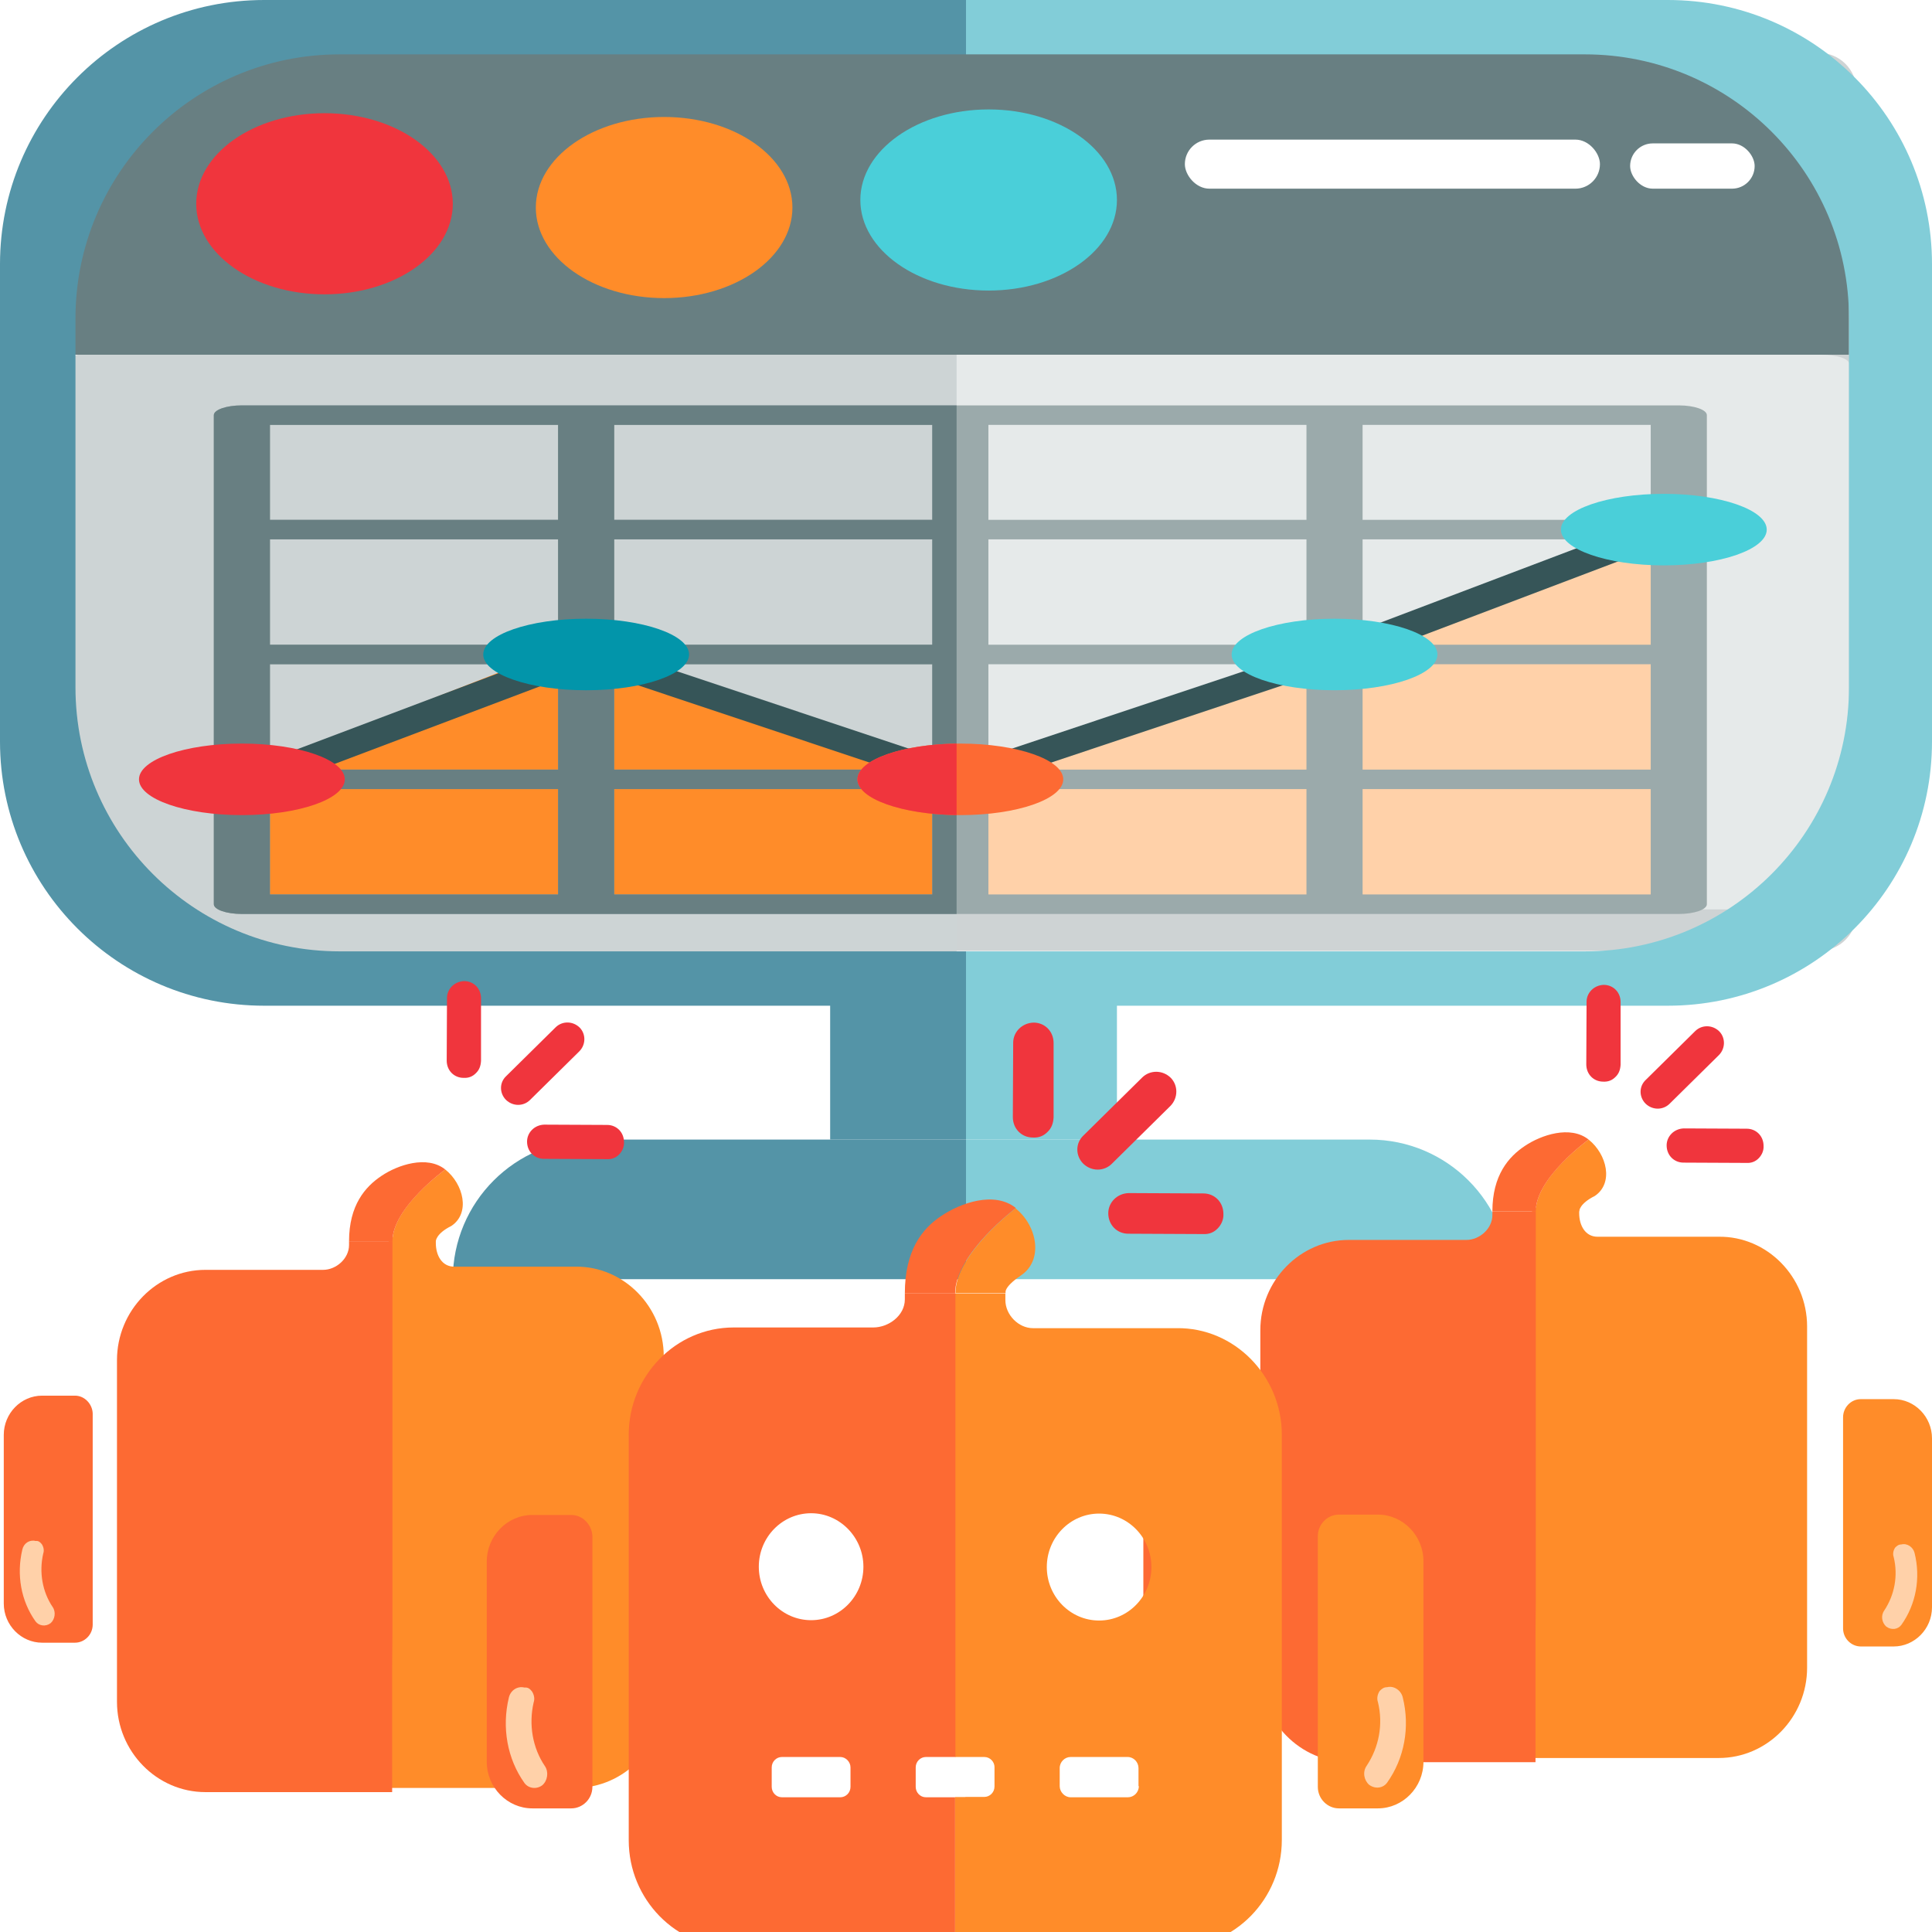 <svg width="512" height="512" viewBox="0 0 512 512" fill="none" xmlns="http://www.w3.org/2000/svg">
<g clip-path="url(#clip0_187_130)">
<rect width="512" height="512" fill="white"/>
<path d="M253 14H482C487.523 14 492 18.477 492 24V242C492 247.523 487.523 252 482 252H253V14Z" fill="#CED3D4"/>
<path d="M26 24C26 18.477 30.477 14 36 14H253V247H26V24Z" fill="#E7E9E9"/>
<path d="M482.64 94H27.359C23.294 94 20 95.048 20 96.341V238.659C20 239.952 23.294 241 27.359 241H482.641C486.705 241 490 239.952 490 238.659V96.341C489.999 95.048 486.705 94 482.64 94Z" fill="#E6EAEA"/>
<path d="M24.438 93.644C20.329 93.644 17 94.802 17 96.229L19 241C19 242.428 26.391 251.5 30.5 251.5L253.508 256V93.644H24.438Z" fill="#CDD4D5"/>
<path d="M60.137 206.535V241.005H448.863V134.836L353.664 173.443L254.5 203.777L151.368 170.685L60.137 206.535Z" fill="#FFD1A9"/>
<path d="M151.368 170.685L60.137 206.534V241.005H253.508V203.459L151.368 170.685Z" fill="#FF8C29"/>
<path d="M444.897 107.432H64.103C59.995 107.432 56.665 108.59 56.665 110.018V239.627C56.665 241.054 59.994 242.212 64.103 242.212H444.896C449.004 242.212 452.334 241.055 452.334 239.627V110.018C452.334 108.59 449.005 107.432 444.897 107.432ZM346.228 170.858H261.937V142.937H346.228V170.858ZM361.102 142.937H437.459V170.858H361.102V142.937ZM261.937 137.766V112.603H346.228V137.766H261.937ZM247.062 137.766H162.772V112.603H247.062V137.766ZM247.062 142.937V170.858H162.772V142.937H247.062ZM147.898 170.858H71.54V142.937H147.898V170.858ZM71.54 176.029H147.898V203.95H71.54V176.029ZM162.772 176.029H247.062V203.95H162.772V176.029ZM247.062 209.12V237.041H162.772V209.12H247.062ZM261.937 209.12H346.228V237.041H261.937V209.12ZM261.937 203.95V176.029H346.228V203.95H261.937ZM361.102 176.029H437.459V203.95H361.102V176.029ZM437.459 137.766H361.102V112.603H437.459V137.766ZM147.898 112.603V137.766H71.54V112.603H147.898ZM71.54 209.12H147.898V237.041H71.54V209.12ZM361.102 237.041V209.12H437.459V237.041H361.102Z" fill="#9BAAAB"/>
<path d="M64.103 107.432C59.995 107.432 56.665 108.59 56.665 110.018V239.627C56.665 241.054 59.994 242.212 64.103 242.212H253.508V107.432H64.103ZM147.897 237.041H71.54V209.12H147.897V237.041ZM147.897 203.95H71.54V176.029H147.897V203.95ZM147.897 170.858H71.54V142.937H147.897V170.858ZM147.897 137.766H71.54V112.603H147.897V137.766ZM247.062 237.041H162.772V209.12H247.062V237.041ZM247.062 203.95H162.772V176.029H247.062V203.95ZM247.062 170.858H162.772V142.937H247.062V170.858ZM162.772 137.766V112.603H247.062V137.766H162.772Z" fill="#687F82"/>
<path d="M64.101 210.498C62.301 210.498 60.497 210.273 59.067 209.816C56.045 208.849 55.848 207.214 58.63 206.163L149.862 171.692C151.215 171.181 153.105 170.88 155.105 170.859C157.113 170.837 159.044 171.097 160.486 171.578L254.501 202.951L348.344 171.635L435.45 138.604C438.225 137.552 442.93 137.48 445.959 138.445C448.986 139.41 449.191 141.045 446.415 142.098L359.149 175.19C359.043 175.23 358.932 175.27 358.817 175.308L259.653 208.399C256.775 209.36 252.229 209.36 249.35 208.399L155.666 177.137L69.578 209.664C68.111 210.218 66.109 210.498 64.101 210.498Z" fill="#365558"/>
<path d="M64.103 197.056C49.067 197.056 36.833 201.308 36.833 206.535C36.833 211.762 49.067 216.015 64.103 216.015C79.14 216.015 91.374 211.762 91.374 206.535C91.374 201.308 79.14 197.056 64.103 197.056Z" fill="#F0353D"/>
<path d="M155.336 163.964C140.299 163.964 128.065 168.216 128.065 173.443C128.065 178.671 140.299 182.923 155.336 182.923C170.372 182.923 182.606 178.671 182.606 173.443C182.606 168.216 170.371 163.964 155.336 163.964Z" fill="#0295AA"/>
<path d="M254.5 197.056C239.463 197.056 227.229 201.308 227.229 206.535C227.229 211.762 239.463 216.015 254.5 216.015C269.536 216.015 281.771 211.762 281.771 206.535C281.771 201.308 269.536 197.056 254.5 197.056Z" fill="#FD6A33"/>
<path d="M227.229 206.535C227.229 211.646 238.93 215.823 253.508 216.006V197.064C238.93 197.247 227.229 201.424 227.229 206.535Z" fill="#F0353D"/>
<path d="M353.665 163.964C338.628 163.964 326.394 168.216 326.394 173.443C326.394 178.671 338.628 182.923 353.665 182.923C368.702 182.923 380.936 178.671 380.936 173.443C380.936 168.216 368.702 163.964 353.665 163.964Z" fill="#4ACFD9"/>
<path d="M440.93 130.872C425.894 130.872 413.66 135.124 413.66 140.352C413.66 145.579 425.894 149.831 440.93 149.831C455.967 149.831 468.201 145.579 468.201 140.352C468.201 135.124 455.967 130.872 440.93 130.872Z" fill="#4ACFD9"/>
<rect x="220" y="266" width="36" height="36" fill="#5494A7"/>
<rect x="256" y="266" width="40" height="36" fill="#82CDD8"/>
<path d="M120 339C120 318.565 136.565 302 157 302H256V339H120V339Z" fill="#5494A7"/>
<path d="M256 302H363C383.435 302 400 318.565 400 339V339H256V302Z" fill="#82CDD8"/>
<path d="M17 34C17 22.954 25.954 14 37 14H256V94H17V34Z" fill="#687F82"/>
<path d="M256 14H480C485.523 14 490 18.477 490 24V94H256V14Z" fill="#687F82"/>
<path fill-rule="evenodd" clip-rule="evenodd" d="M442 0H256V14.407H420C458.66 14.407 490 45.747 490 84.407V182.119C490 220.779 458.66 252.119 420 252.119H256V266.525H442C480.66 266.525 512 235.185 512 196.525V70C512 31.34 480.66 0 442 0Z" fill="#82CDD8"/>
<path fill-rule="evenodd" clip-rule="evenodd" d="M70 0C31.34 0 0 31.34 0 70V196.525C0 235.185 31.34 266.525 70 266.525H256V252.119H90C51.34 252.119 20 220.779 20 182.119V84.407C20 45.747 51.34 14.407 90 14.407H256V0H70Z" fill="#5494A7"/>
<ellipse cx="86" cy="54" rx="34" ry="24" fill="#F0353D"/>
<ellipse cx="176" cy="55" rx="34" ry="24" fill="#FF8C29"/>
<ellipse cx="262" cy="53" rx="34" ry="24" fill="#4ACFD9"/>
<rect x="314" y="37" width="110" height="13" rx="6.5" fill="white"/>
<rect x="432" y="38" width="33" height="12" rx="6" fill="white"/>
<path d="M19.869 369.863H15.55H11.154C5.547 369.863 1 374.589 1 380.245V424.949C1 430.683 5.623 435.331 11.154 435.331H15.55H19.869C22.37 435.331 24.567 433.239 24.567 430.528V374.589C24.492 372.11 22.446 369.863 19.869 369.863Z" fill="#FD6A33"/>
<path d="M455.484 327.748H423.354C420.171 327.748 418.5 324.832 418.5 321.5V320H406V432.42C406 431.258 406 430.567 406 432.42V429.067C406 430.385 406 431.067 406 432.42V465.89H455.484C468.367 465.89 478.9 455.121 478.9 441.95V351.533C478.9 338.362 468.291 327.593 455.484 327.748Z" fill="#FF8C29"/>
<path d="M152.484 335.677H120.354C117.171 335.677 115.5 332.761 115.5 329.43V327.93H103V440.35C103 439.187 103 438.497 103 440.35V436.997C103 438.314 103 438.997 103 440.35V473.82H152.484C165.367 473.82 175.9 463.05 175.9 449.879V359.463C175.9 346.292 165.291 335.522 152.484 335.677Z" fill="#FF8C29"/>
<path d="M107.773 432.775H105.5V432.852H107.773V432.775Z" fill="#FF8C29"/>
<path d="M11.079 409.222C11.533 409.919 11.761 410.849 11.457 411.701C10.321 416.66 11.23 421.851 13.958 425.879C14.867 427.197 14.564 429.134 13.428 430.141C12.139 431.148 10.321 430.915 9.411 429.676C5.547 424.252 4.334 417.279 5.926 410.616C6.304 408.989 7.82 407.982 9.411 408.37C10.245 408.292 10.624 408.679 11.079 409.222Z" fill="#FFD1A9"/>
<path d="M153.544 278.595L140.434 291.533C138.691 293.238 135.888 293.238 134.069 291.456C132.326 289.674 132.326 286.885 134.145 285.18L147.255 272.242C148.997 270.537 151.801 270.537 153.62 272.319C155.287 274.023 155.287 276.813 153.544 278.595Z" fill="#F0353D"/>
<path d="M164.077 305.944C163.244 306.796 162.183 307.261 160.819 307.184L144.147 307.106C141.647 307.106 139.676 305.169 139.676 302.535C139.676 300.133 141.647 298.119 144.223 298.042L160.895 298.119C163.395 298.119 165.366 300.056 165.366 302.69C165.441 304.007 164.835 305.169 164.077 305.944Z" fill="#F0353D"/>
<path d="M126.112 284.405C125.278 285.258 124.217 285.723 122.853 285.645C120.353 285.645 118.382 283.708 118.382 281.074L118.458 264.494C118.458 262.092 120.428 260.077 123.005 260C125.506 260 127.476 261.937 127.476 264.571V281.151C127.4 282.468 127.021 283.553 126.112 284.405Z" fill="#F0353D"/>
<path d="M321.869 370.863H317.55H313.154C307.547 370.863 303 375.589 303 381.245V425.949C303 431.683 307.623 436.331 313.154 436.331H317.55H321.869C324.37 436.331 326.567 434.239 326.567 431.528V375.589C326.492 373.11 324.446 370.863 321.869 370.863Z" fill="#FD6A33"/>
<path d="M497.45 436.332H493.131C490.63 436.332 488.433 434.24 488.433 431.528V375.589C488.433 373.032 490.479 370.786 493.131 370.786H497.45H501.846C507.453 370.786 512 375.512 512 381.168V425.95C512 431.683 507.377 436.332 501.846 436.332H497.45Z" fill="#FF8C29"/>
<path d="M409.773 433.775H407.5V433.852H409.773V433.775Z" fill="#FF8C29"/>
<path d="M422.625 316.953C427.703 313.544 425.85 305.874 421 302C421 302 407 312 407 321C410.941 321 418.5 321 418.5 321C418.5 321 418.5 319 422.625 316.953Z" fill="#FF8C29"/>
<path d="M119.625 324.883C124.703 321.474 122.85 313.804 118 309.93C118 309.93 104 319.93 104 328.93C107.941 328.93 115.5 328.93 115.5 328.93C115.5 328.93 115.5 326.93 119.625 324.883Z" fill="#FF8C29"/>
<path d="M406.924 321H395.5V322C395.5 325.642 392.051 328.594 388.636 328.594H357.448C344.548 328.594 334 339.366 334 352.54V443.054C334 456.228 344.548 467 357.448 467H406.924V433.445L407 424.455V321H406.924Z" fill="#FD6A33"/>
<path d="M103.924 328.93H92.5V329.93C92.5 333.572 89.051 336.524 85.636 336.524H54.448C41.548 336.524 31 347.296 31 360.47V450.984C31 464.158 41.548 474.93 54.448 474.93H103.924V441.374L104 432.385V328.93H103.924Z" fill="#FD6A33"/>
<path d="M404.108 303.683C399.789 306.55 395.5 311.47 395.5 321C400.729 321 403.059 321 407 321C407 312.09 421 302 421 302C416.15 298.126 408.352 300.817 404.108 303.683Z" fill="#FD6A33"/>
<path d="M101.108 311.613C96.789 314.48 92.5 319.4 92.5 328.93C97.729 328.93 100.059 328.93 104 328.93C104 320.02 118 309.93 118 309.93C113.15 306.056 105.352 308.746 101.108 311.613Z" fill="#FD6A33"/>
<path d="M313.079 410.222C313.533 410.919 313.761 411.849 313.457 412.701C312.321 417.66 313.23 422.851 315.958 426.879C316.868 428.197 316.564 430.134 315.428 431.141C314.139 432.148 312.321 431.915 311.411 430.676C307.547 425.252 306.334 418.279 307.926 411.616C308.304 409.989 309.82 408.982 311.411 409.37C312.245 409.292 312.624 409.679 313.079 410.222Z" fill="#FFD1A9"/>
<path d="M503.891 409.292C505.407 408.904 506.998 409.989 507.377 411.539C509.044 418.202 507.756 425.175 503.891 430.598C502.982 431.838 501.239 432.07 499.875 431.063C498.738 430.056 498.359 428.196 499.345 426.802C502.073 422.695 503.058 417.582 501.845 412.623C501.542 411.771 501.77 410.841 502.224 410.144C502.679 409.679 503.134 409.292 503.891 409.292Z" fill="#FFD1A9"/>
<path d="M455.544 279.595L442.434 292.533C440.691 294.238 437.888 294.238 436.069 292.456C434.326 290.674 434.326 287.885 436.145 286.18L449.255 273.242C450.997 271.537 453.801 271.537 455.62 273.319C457.287 275.023 457.287 277.813 455.544 279.595Z" fill="#F0353D"/>
<path d="M466.077 306.944C465.244 307.796 464.183 308.261 462.819 308.184L446.147 308.106C443.647 308.106 441.676 306.169 441.676 303.535C441.676 301.133 443.647 299.119 446.223 299.042L462.895 299.119C465.395 299.119 467.366 301.056 467.366 303.69C467.441 305.007 466.835 306.169 466.077 306.944Z" fill="#F0353D"/>
<path d="M428.112 285.405C427.278 286.258 426.217 286.723 424.853 286.645C422.353 286.645 420.382 284.708 420.382 282.074L420.458 265.494C420.458 263.092 422.428 261.077 425.005 261C427.506 261 429.476 262.937 429.476 265.571V282.151C429.4 283.468 429.021 284.553 428.112 285.405Z" fill="#F0353D"/>
<g filter="url(#filter0_d_187_130)">
<path d="M151.411 397.483H146.28H141.06C134.4 397.483 129 403.096 129 409.813V462.908C129 469.718 134.49 475.239 141.06 475.239H146.28H151.411C154.381 475.239 156.991 472.754 156.991 469.534V403.096C156.901 400.151 154.471 397.483 151.411 397.483Z" fill="#FD6A33"/>
<path d="M359.946 475.239H354.816C351.846 475.239 349.236 472.755 349.236 469.534V403.096C349.236 400.06 351.666 397.391 354.816 397.391H359.946H365.166C371.826 397.391 377.227 403.004 377.227 409.722V462.909C377.227 469.718 371.736 475.239 365.166 475.239H359.946Z" fill="#FF8C29"/>
<path d="M311.885 347.977H273.724C269.944 347.977 266.434 344.481 266.434 340.524V338.775H253.113V461.621H255.813H260.853C262.384 461.621 263.554 462.909 263.554 464.289V469.442C263.554 471.007 262.294 472.203 260.853 472.203H255.813V472.295H253.113V512.047H311.885C327.185 512.047 339.696 499.257 339.696 483.613V376.227C339.696 360.584 327.095 347.793 311.885 347.977ZM301.805 469.35C301.805 471.007 300.455 472.295 298.924 472.295H283.714C282.184 472.295 280.834 470.915 280.834 469.35V464.565C280.834 462.909 282.184 461.621 283.714 461.621H298.834C300.455 461.621 301.715 463.001 301.715 464.565V469.35H301.805ZM291.274 425.457C283.624 425.457 277.414 419.108 277.414 411.286C277.414 403.465 283.624 397.115 291.274 397.115C298.924 397.115 305.135 403.465 305.135 411.286C305.135 419.108 298.924 425.457 291.274 425.457Z" fill="#FF8C29"/>
<path d="M255.813 472.203H253.113V472.295H255.813V472.203Z" fill="#FF8C29"/>
<path d="M270.574 333.99C276.604 329.941 274.894 320.831 269.134 316.23C269.134 316.23 253.204 328.285 253.204 338.683C257.884 338.683 266.524 338.683 266.524 338.683C266.524 338.683 265.714 337.303 270.574 333.99Z" fill="#FF8C29"/>
<path d="M253.113 338.775H239.793V340.34C239.793 344.665 235.472 347.793 231.422 347.793H194.431C179.131 347.793 166.621 360.584 166.621 376.227V483.705C166.621 499.349 179.131 512.139 194.431 512.139H253.113V472.295H245.373C243.843 472.295 242.673 471.007 242.673 469.534V464.381C242.673 462.817 243.933 461.621 245.373 461.621H249.513H253.203V338.775H253.113ZM225.392 469.534C225.392 471.099 224.132 472.295 222.692 472.295H207.212C205.682 472.295 204.512 471.007 204.512 469.534V464.381C204.512 462.817 205.772 461.621 207.212 461.621H222.692C224.132 461.621 225.392 462.909 225.392 464.381V469.534ZM214.952 425.365C207.302 425.365 201.092 419.016 201.092 411.194C201.092 403.373 207.302 397.023 214.952 397.023C222.602 397.023 228.812 403.465 228.812 411.194C228.812 419.016 222.602 425.365 214.952 425.365Z" fill="#FD6A33"/>
<path d="M249.423 318.254C244.293 321.659 239.793 327.456 239.793 338.775C246.003 338.775 248.433 338.775 253.113 338.775C253.113 328.193 269.224 316.138 269.224 316.138C263.464 311.537 254.463 314.85 249.423 318.254Z" fill="#FD6A33"/>
<path d="M140.97 444.229C141.51 445.057 141.78 446.161 141.42 447.173C140.07 453.063 141.15 459.228 144.39 464.013C145.47 465.577 145.11 467.878 143.76 469.074C142.23 470.27 140.07 469.994 138.99 468.522C134.4 462.081 132.96 453.799 134.85 445.885C135.3 443.953 137.1 442.757 138.99 443.217C139.98 443.125 140.43 443.585 140.97 444.229Z" fill="#FFD1A9"/>
<path d="M367.596 443.124C369.396 442.664 371.286 443.952 371.736 445.793C373.716 453.706 372.186 461.988 367.596 468.429C366.516 469.902 364.446 470.178 362.826 468.981C361.476 467.785 361.026 465.577 362.196 463.92C365.436 459.043 366.606 452.97 365.166 447.081C364.806 446.069 365.076 444.964 365.616 444.136C366.156 443.584 366.696 443.124 367.596 443.124Z" fill="#FFD1A9"/>
<path d="M310.175 289.085L294.605 304.452C292.535 306.476 289.204 306.476 287.044 304.36C284.974 302.244 284.974 298.931 287.134 296.906L302.705 281.539C304.775 279.515 308.105 279.515 310.265 281.631C312.245 283.656 312.245 286.968 310.175 289.085Z" fill="#F0353D"/>
<path d="M322.685 321.567C321.695 322.579 320.435 323.131 318.815 323.039L299.014 322.947C296.044 322.947 293.704 320.647 293.704 317.518C293.704 314.666 296.044 312.273 299.104 312.181L318.905 312.273C321.875 312.273 324.215 314.574 324.215 317.702C324.305 319.267 323.585 320.647 322.685 321.567Z" fill="#F0353D"/>
<path d="M277.594 295.986C276.604 296.998 275.344 297.55 273.724 297.458C270.754 297.458 268.414 295.158 268.414 292.029L268.504 272.337C268.504 269.485 270.844 267.092 273.904 267C276.874 267 279.214 269.3 279.214 272.429V292.121C279.124 293.686 278.674 294.974 277.594 295.986Z" fill="#F0353D"/>
</g>
</g>
<defs>
<filter id="filter0_d_187_130" x="125" y="267" width="256.227" height="253.139" filterUnits="userSpaceOnUse" color-interpolation-filters="sRGB">
<feFlood flood-opacity="0" result="BackgroundImageFix"/>
<feColorMatrix in="SourceAlpha" type="matrix" values="0 0 0 0 0 0 0 0 0 0 0 0 0 0 0 0 0 0 127 0" result="hardAlpha"/>
<feOffset dy="4"/>
<feGaussianBlur stdDeviation="2"/>
<feComposite in2="hardAlpha" operator="out"/>
<feColorMatrix type="matrix" values="0 0 0 0 0 0 0 0 0 0 0 0 0 0 0 0 0 0 0.25 0"/>
<feBlend mode="normal" in2="BackgroundImageFix" result="effect1_dropShadow_187_130"/>
<feBlend mode="normal" in="SourceGraphic" in2="effect1_dropShadow_187_130" result="shape"/>
</filter>
<clipPath id="clip0_187_130">
<rect width="512" height="512" fill="white"/>
</clipPath>
</defs>
</svg>
